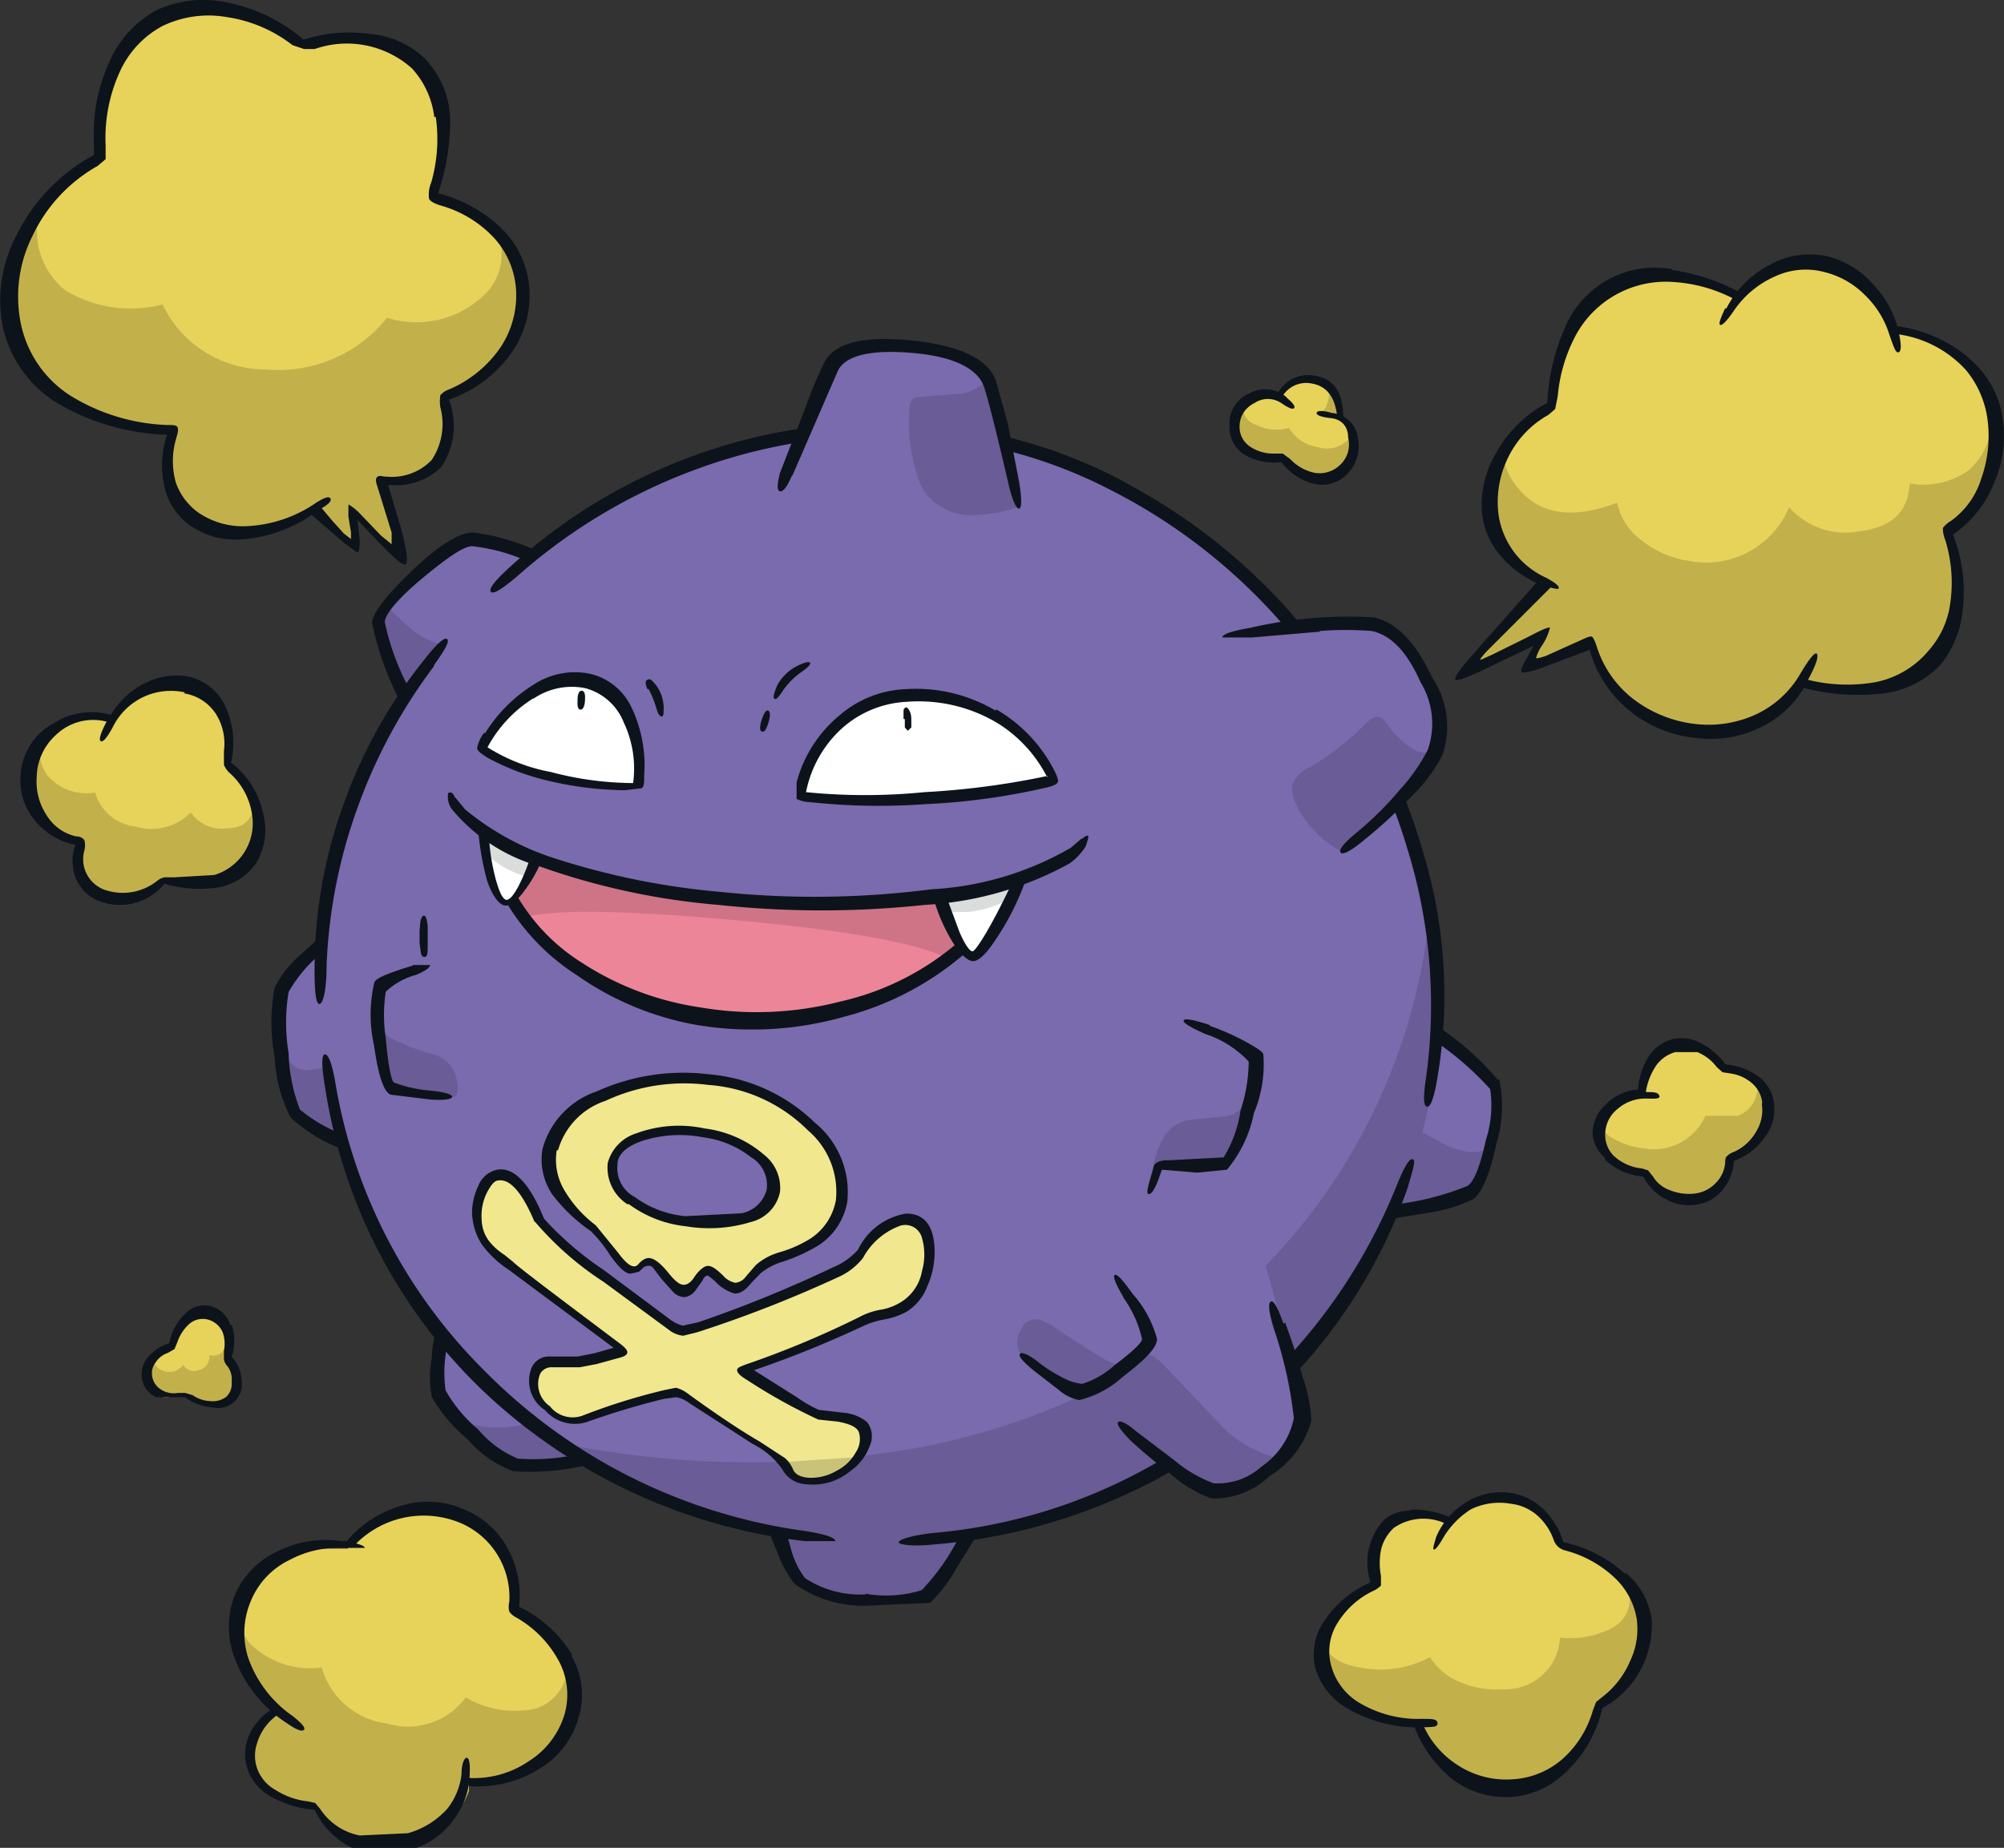 <svg xmlns="http://www.w3.org/2000/svg" viewBox="0 0 61.66 56.87"><rect x="0" y="0" width="61.66" height="56.87" fill="#333333" stroke="none"/><defs><style>.cls-1{fill:#e7d35a;}.cls-1,.cls-10,.cls-11,.cls-2,.cls-3,.cls-4,.cls-5,.cls-6,.cls-7,.cls-8,.cls-9{fill-rule:evenodd;}.cls-2{fill:#c2b14b;}.cls-3{fill:#0d131a;}.cls-4{fill:#796bae;}.cls-5{fill:#695c97;}.cls-6{fill:#f0e78e;}.cls-7{fill:#fff;}.cls-8{fill:#ed8599;}.cls-9{fill:#ce7486;}.cls-10{fill:#dbdcdc;}.cls-11{fill:#c9c279;}</style></defs><title>Asset 38@</title><g id="Layer_2" data-name="Layer 2"><g id="Layer_1-2" data-name="Layer 1"><path class="cls-1" d="M49.6,8.92a3.79,3.79,0,0,1,2.69-.25,4.58,4.58,0,0,1,1.24.48l.63-.52a3.13,3.13,0,0,1,1.76-.51,2.37,2.37,0,0,1,1.77,1,4.9,4.9,0,0,1,.63,1l.41.06a3.82,3.82,0,0,1,1,.33,2.88,2.88,0,0,1,1.67,2.23,3.53,3.53,0,0,1-.56,2.71l-.59.64-.28.21a3.52,3.52,0,0,1,.36,1.92,2.81,2.81,0,0,1-.71,1.94,3.52,3.52,0,0,1-2.65,1l-1-.13-.42-.11a2.24,2.24,0,0,1-.62.78,3.37,3.37,0,0,1-2.25.79,3.58,3.58,0,0,1-2.47-.86A3.42,3.42,0,0,1,49,19.78c-1.2.54-1.84.78-1.91.7s0-.22.15-.53l.23-.45-1.14.63c-.77.4-1.16.57-1.19.52a6.53,6.53,0,0,1,1.14-1.42l1.19-1.31a4.13,4.13,0,0,1-1.06-.82,2.66,2.66,0,0,1-.5-1.93,3.24,3.24,0,0,1,1-2,4.68,4.68,0,0,1,.87-.7A4.71,4.71,0,0,1,48,11.07,3.18,3.18,0,0,1,49.6,8.92Z"/><path class="cls-2" d="M57.22,16.35c1-.12,1.49-.61,1.54-1.47a2.4,2.4,0,0,0,1.83-.42A2.14,2.14,0,0,0,61.28,13l0,1.26a3,3,0,0,1-1.33,2.08l.34,1.27A2.88,2.88,0,0,1,59.67,20a3.43,3.43,0,0,1-2.22,1.18,4,4,0,0,1-2-.22,2.93,2.93,0,0,1-.83.92,3.41,3.41,0,0,1-2.68.61A3.45,3.45,0,0,1,49.55,21a4.27,4.27,0,0,1-.43-.82L49,19.78l-1.91.7.38-1L45,20.72,47.56,18a2.44,2.44,0,0,1-1.09-.81A3.17,3.17,0,0,1,46.22,14l.12.4a2.28,2.28,0,0,0,.5.77c.67.69,1.64.79,2.92.3a1.87,1.87,0,0,0,.74,1.15,3,3,0,0,0,1.45.64,2.77,2.77,0,0,0,3.1-1.65,2.3,2.3,0,0,0,2.17.74Z"/><path class="cls-3" d="M45.44,20l1.94-2.19.37.23-2,2c-.16.17-.22.26-.2.27l.36-.16,1.13-.56c.4-.21.61-.3.65-.27a1.8,1.8,0,0,1-.26.57,1.22,1.22,0,0,0-.17.37s.16,0,.43-.13l1-.45c.17-.08.27-.11.3-.08s.08.11.14.3a3.29,3.29,0,0,0,1.33,1.76,3.85,3.85,0,0,0,1.92.64A3.5,3.5,0,0,0,54,22a3.08,3.08,0,0,0,1.39-1.26c.28-.47.45-.68.51-.62s0,.31-.27.8a3,3,0,0,1-1.26,1.36,3.47,3.47,0,0,1-2,.45A3.92,3.92,0,0,1,50.3,22,3.71,3.71,0,0,1,48.91,20l-1.57.59c-.31.1-.49.13-.52.09s0-.16.13-.37l.23-.43-1.28.61c-.68.34-1.06.48-1.12.43s.16-.36.66-.91Z"/><path class="cls-3" d="M60.55,11a2.94,2.94,0,0,1,1.07,1.9,3.62,3.62,0,0,1-.28,2,3.42,3.42,0,0,1-1.25,1.55,4.78,4.78,0,0,1,.3,2.31,3.15,3.15,0,0,1-.7,1.72,2.93,2.93,0,0,1-1.83.87,6.65,6.65,0,0,1-2.48-.21l.09-.26a5,5,0,0,0,2.26.11A2.86,2.86,0,0,0,59.36,20,2.71,2.71,0,0,0,60,18.61a4.46,4.46,0,0,0-.15-2,.92.92,0,0,1-.07-.36.82.82,0,0,1,.25-.22,2.5,2.5,0,0,0,.93-1.3,3.89,3.89,0,0,0,.19-1.84,3,3,0,0,0-.66-1.5,3.47,3.47,0,0,0-2.25-1.12l0-.25a4.41,4.41,0,0,1,2.25.92Z"/><path class="cls-3" d="M53.12,9.49a3.09,3.09,0,0,1,1.35-1.35,2.51,2.51,0,0,1,1.8-.24,2.77,2.77,0,0,1,1.39.88,3.06,3.06,0,0,1,.76,1.44c.08.37.09.58,0,.62s-.15-.15-.29-.55a2.86,2.86,0,0,0-.74-1.2,2.64,2.64,0,0,0-1.23-.71,2.24,2.24,0,0,0-1.53.12,3,3,0,0,0-1.3,1.09c-.2.29-.34.43-.4.41s0-.19.15-.51Z"/><path class="cls-3" d="M51.45,8.31a6.15,6.15,0,0,1,2.17.74l-.12.23a4.65,4.65,0,0,0-2-.6,3.15,3.15,0,0,0-3,1.61,4.88,4.88,0,0,0-.57,1.9l-.08.4-.21.18a3,3,0,0,0-1.27,1.38,3.1,3.1,0,0,0-.27,1.63,2.53,2.53,0,0,0,1.47,2c.28.15.41.26.39.32s-.18,0-.48-.08a3.06,3.06,0,0,1-1.25-.85,2.37,2.37,0,0,1-.63-1.37A3.08,3.08,0,0,1,46,14a3.82,3.82,0,0,1,1.61-1.6,6.38,6.38,0,0,1,.53-2.29,3,3,0,0,1,3.29-1.83Z"/><path class="cls-1" d="M41.05,12.22a1.1,1.1,0,0,1,.12.63l.35.34a1,1,0,0,1-.07,1,.93.93,0,0,1-1,.54,2.06,2.06,0,0,1-1.05-.66,1.69,1.69,0,0,1-.55,0,.92.92,0,0,1-.79-.49,1,1,0,0,1,.13-1.1.82.82,0,0,1,1.12-.26l.35-.33a1.07,1.07,0,0,1,.9-.19.75.75,0,0,1,.49.48Z"/><path class="cls-2" d="M38.24,12.42a.59.59,0,0,0,.42.66,1.39,1.39,0,0,0,1,.09,1.25,1.25,0,0,0,.88.59.93.93,0,0,0,1.06-.37l0,.65a.74.74,0,0,1-.83.65,1.56,1.56,0,0,1-1.1-.31L39.42,14a2.27,2.27,0,0,1-1-.15q-.87-.37-.18-1.47Z"/><path class="cls-2" d="M40.87,11.92a.69.69,0,0,1,.31.52l.07.42-.67-.16q.18,0,.27-.33a.64.64,0,0,0,0-.45Z"/><path class="cls-3" d="M39.27,12.2a1.06,1.06,0,0,1,1.22-.63c.57.1.84.53.84,1.3l-.19-.07c-.07-.61-.34-.93-.8-1a.85.85,0,0,0-.91.45l-.16-.07Z"/><path class="cls-3" d="M39.59,12.24c.19.16.27.27.23.32s-.17,0-.39-.15a.74.74,0,0,0-.84,0,.79.79,0,0,0-.45.73.72.72,0,0,0,.33.61,1.3,1.3,0,0,0,.75.21l.25,0,.23.17a1.44,1.44,0,0,0,.74.42.91.91,0,0,0,.78-.23.86.86,0,0,0,.26-.85c0-.37-.23-.57-.52-.6s-.46-.09-.45-.16.16-.09.47,0a.88.88,0,0,1,.81.84,1.21,1.21,0,0,1-.37,1.07,1.08,1.08,0,0,1-1,.27,1.85,1.85,0,0,1-1-.67A1.77,1.77,0,0,1,38.3,14a1,1,0,0,1-.47-.89,1,1,0,0,1,.61-1,1,1,0,0,1,1.15.12Z"/><path class="cls-1" d="M16.05,9.16a3.19,3.19,0,0,1-1.25,2.41,3.66,3.66,0,0,1-1.17.66l.15.77a1.61,1.61,0,0,1-.3,1.27,1.83,1.83,0,0,1-1.08.51l-.64,0a8.2,8.2,0,0,1,.58,2.25,7.07,7.07,0,0,1-1.43-1.3c.09.62.09.94,0,1s-.46-.33-1.14-1.09a3.86,3.86,0,0,1-1.25.52,3,3,0,0,1-2.5-.3,1.92,1.92,0,0,1-.81-1.55,1.88,1.88,0,0,1,.15-1.12,5.3,5.3,0,0,1-2.15-.28,4,4,0,0,1-2-6.38A4.56,4.56,0,0,1,3.11,4.82a4.91,4.91,0,0,1,.08-1.55A3.66,3.66,0,0,1,4.78.74a3.28,3.28,0,0,1,3-.16,5.82,5.82,0,0,1,1.51.8l1.41-.16a2.65,2.65,0,0,1,2.22.9,3.51,3.51,0,0,1,.56,2.45A5.5,5.5,0,0,1,13.27,6l.45.17a5.78,5.78,0,0,1,1,.55,2.84,2.84,0,0,1,1.35,2.48Z"/><path class="cls-2" d="M16,9.83a3.93,3.93,0,0,1-1.44,1.85,3.7,3.7,0,0,1-1,.55l.09.9c0,.64-.1,1-.32,1.23a2.46,2.46,0,0,1-1,.39l-.62.07c.5,1.44.69,2.19.58,2.25s-.58-.37-1.43-1.3c.09.62.09.95,0,1s-.46-.33-1.14-1.09a4.19,4.19,0,0,1-1.18.58,2.55,2.55,0,0,1-2.3-.17,2.29,2.29,0,0,1-1-1.81l.09-1a7.76,7.76,0,0,1-2.11-.35A3.51,3.51,0,0,1,.6,10.59a4.78,4.78,0,0,1,0-2.95A3.23,3.23,0,0,1,1,6.87l.19-.27A2.35,2.35,0,0,0,2,8.93a3.89,3.89,0,0,0,3,.44,3.52,3.52,0,0,0,3.16,2,4.29,4.29,0,0,0,3.75-1.59,3,3,0,0,0,2.85-.58,1.75,1.75,0,0,0,.59-1.92l.59.66A2.16,2.16,0,0,1,16,9.83Z"/><path class="cls-3" d="M13.36,3.59a2.68,2.68,0,0,0-.68-1.48,3,3,0,0,0-3-.6l-.32,0L9,1.39A4.3,4.3,0,0,0,7,.53a3.26,3.26,0,0,0-2,.27A3,3,0,0,0,3.69,2.2a4.92,4.92,0,0,0-.44,2.27l0,.43L3,5.11A4.82,4.82,0,0,0,1,7.26,4.16,4.16,0,0,0,.65,10a3.46,3.46,0,0,0,1.49,2.16,6.07,6.07,0,0,0,3,.92c.2,0,.31,0,.33.09s0,.15-.06.36a2.45,2.45,0,0,0,0,1.32,1.91,1.91,0,0,0,.7.93,2.42,2.42,0,0,0,1.54.41,4.07,4.07,0,0,0,2.08-.72c.24-.15.38-.2.43-.14s0,.16-.26.31l.31.37.37.41.22.17v-.2l-.08-.49c0-.23,0-.36,0-.37s.13.06.31.23l.69.72.33.27s0-.13,0-.36L11.62,15c-.06-.18-.08-.28,0-.33s.12,0,.29,0a1.7,1.7,0,0,0,1.37-.51,2,2,0,0,0,.27-1.62,1.13,1.13,0,0,1,0-.38.65.65,0,0,1,.28-.18,3.67,3.67,0,0,0,1.55-1.26,2.9,2.9,0,0,0,.5-1.77,2.62,2.62,0,0,0-.68-1.63,3.56,3.56,0,0,0-1.66-1c-.21-.07-.32-.14-.34-.21a1,1,0,0,1,.07-.5,4.84,4.84,0,0,0,.14-2Zm-.28-1.78a2.8,2.8,0,0,1,.77,2,6.91,6.91,0,0,1-.37,2.14,4.25,4.25,0,0,1,2,1.13,2.84,2.84,0,0,1,.81,1.84,3.06,3.06,0,0,1-.48,1.83,3.9,3.9,0,0,1-2,1.55,2.24,2.24,0,0,1-.24,2.08,2,2,0,0,1-1.63.54l.39,1.31c.2.74.24,1.12.13,1.14s-.39-.25-.91-.79L11,16l.07.64q0,.38-.09.36l-.39-.29-1-.86a4.39,4.39,0,0,1-2.14.75,2.44,2.44,0,0,1-1.67-.48,2,2,0,0,1-.75-1.3,2.94,2.94,0,0,1,.11-1.44,7.08,7.08,0,0,1-3.42-1A3.67,3.67,0,0,1,.09,10.07,4.23,4.23,0,0,1,.52,7.22,5.6,5.6,0,0,1,2.89,4.77V4.38a5.26,5.26,0,0,1,.47-2.46A3.28,3.28,0,0,1,4.82.31,3.45,3.45,0,0,1,7.09.1,5.09,5.09,0,0,1,9.34,1.22a4.65,4.65,0,0,1,2.09-.17,2.77,2.77,0,0,1,1.65.76Z"/><path class="cls-1" d="M5.86,21.12a1.76,1.76,0,0,1,1.09,1A3.06,3.06,0,0,1,7,23.4l.68,1a1.93,1.93,0,0,1,0,2,1.79,1.79,0,0,1-1.14.76,2.12,2.12,0,0,1-1.48-.07,2,2,0,0,1-.63.48,1.41,1.41,0,0,1-2.06-.85,1.71,1.71,0,0,1,0-.78,2.24,2.24,0,0,1-.87-.44A1.74,1.74,0,0,1,1,23.62a1.81,1.81,0,0,1,1.37-1.47l1.07-.07a3.63,3.63,0,0,1,.76-.68,1.75,1.75,0,0,1,1.71-.28Z"/><path class="cls-2" d="M1.23,22.85a1.35,1.35,0,0,0,.22,1,1.57,1.57,0,0,0,1.48.54,1.45,1.45,0,0,0,1.25,1.05A1.68,1.68,0,0,0,5.87,25,1.15,1.15,0,0,0,7,25.49c.54,0,.83-.32.86-.94l.12.75a1.82,1.82,0,0,1-.49,1.35,2,2,0,0,1-1.48.5l-.87-.09a2.23,2.23,0,0,1-.67.44,1.71,1.71,0,0,1-1.56,0,1,1,0,0,1-.52-.93l.06-.63a1.7,1.7,0,0,1-.67-.22,1.53,1.53,0,0,1-.8-1.27A2.69,2.69,0,0,1,1,23.17l.2-.32Z"/><path class="cls-3" d="M5.69,21.31a2,2,0,0,0-1.21.11,2,2,0,0,0-1,.94c-.18.34-.31.49-.38.45s0-.26.18-.6a1.65,1.65,0,0,0-1.57.42,1.78,1.78,0,0,0-.58,1.28,1.89,1.89,0,0,0,.33,1.22,1.42,1.42,0,0,0,.88.61c.15,0,.24.08.26.13a.62.62,0,0,1,0,.29,1,1,0,0,0,.58,1.21,1.7,1.7,0,0,0,1.68-.28A.48.48,0,0,1,5.07,27l.3,0,1.22-.07a1.66,1.66,0,0,0,1.17-1.83,2.13,2.13,0,0,0-.66-1.28.71.71,0,0,1-.21-.28v-.43A1.72,1.72,0,0,0,6.66,22a1.42,1.42,0,0,0-1-.66ZM4.51,21a2.12,2.12,0,0,1,1.28-.18A1.66,1.66,0,0,1,7,21.9a2.65,2.65,0,0,1,.11,1.57,2.67,2.67,0,0,1,1,1.63,1.93,1.93,0,0,1-.24,1.48,1.81,1.81,0,0,1-1.29.75,3.88,3.88,0,0,1-1.52-.13,1.77,1.77,0,0,1-2.15.47A1.32,1.32,0,0,1,2.32,27a1.46,1.46,0,0,1,0-1,2.14,2.14,0,0,1-1.25-.75A1.9,1.9,0,0,1,.63,24a1.94,1.94,0,0,1,1-1.73A2.18,2.18,0,0,1,3.41,22,2.56,2.56,0,0,1,4.51,21Z"/><path class="cls-1" d="M54.41,34a1.29,1.29,0,0,1-.5,1.21l-.63.38a2.08,2.08,0,0,1-.24.62,1.15,1.15,0,0,1-1,.65A1.45,1.45,0,0,1,51,36.47L50.61,36a2.78,2.78,0,0,1-.78-.27c-.52-.26-.74-.6-.68-1a1.26,1.26,0,0,1,.75-.93,2.18,2.18,0,0,1,.61-.2,5,5,0,0,1,.21-.66,1.29,1.29,0,0,1,.74-.79l.78,0a2,2,0,0,1,.84.67l.61.16a1.24,1.24,0,0,1,.72,1Z"/><path class="cls-2" d="M54.26,33.52a1.28,1.28,0,0,1,.16.56c0,.6-.34,1.12-1.14,1.54a1.43,1.43,0,0,1-.15.58,1.13,1.13,0,0,1-.94.67A1.42,1.42,0,0,1,51,36.5l-.4-.47a1.34,1.34,0,0,1-1-.43,1.12,1.12,0,0,1-.38-1.07.79.79,0,0,0,.42.51,2.27,2.27,0,0,0,.92.3,1.73,1.73,0,0,0,1.91-1l1,0a.94.94,0,0,0,.6-1l.13.22Z"/><path class="cls-3" d="M54.22,33.93a.91.91,0,0,0-.3-.58,1.27,1.27,0,0,0-.66-.31L53,33l-.18-.16a1.39,1.39,0,0,0-.6-.46l-.67,0a1.08,1.08,0,0,0-.59.41,2,2,0,0,0-.32.82c.23,0,.36,0,.41.1s-.07.11-.37.1a1.3,1.3,0,0,0-.91.32,1,1,0,0,0-.38.76.91.91,0,0,0,.25.67,1.48,1.48,0,0,0,.88.4l.19.06.15.19a1,1,0,0,0,.52.42,1.56,1.56,0,0,0,.79.1,1.06,1.06,0,0,0,.62-.32,1,1,0,0,0,.29-.62q0-.18.06-.21a.5.5,0,0,1,.19-.12,1.49,1.49,0,0,0,.72-.66,1.25,1.25,0,0,0,.16-.81Zm-4.83,1.71A1.07,1.07,0,0,1,49,34.9,1.2,1.2,0,0,1,49.4,34a1.53,1.53,0,0,1,1-.47,2.16,2.16,0,0,1,.32-1,1.24,1.24,0,0,1,.75-.55,1.22,1.22,0,0,1,.79.09,2.12,2.12,0,0,1,.83.69,2,2,0,0,1,1,.36,1.2,1.2,0,0,1,.49.81,1.41,1.41,0,0,1-.23,1,2,2,0,0,1-1,.8,1.54,1.54,0,0,1-.39.94,1.24,1.24,0,0,1-.74.4,1.44,1.44,0,0,1-.94-.15,1.6,1.6,0,0,1-.72-.71,1.93,1.93,0,0,1-1.18-.52Z"/><path class="cls-1" d="M17.69,52.53a2.45,2.45,0,0,1-1.26,1.82,3.84,3.84,0,0,1-2,.5l-.41.8a2.33,2.33,0,0,1-1.68,1,2.86,2.86,0,0,1-1.8-.25,2.71,2.71,0,0,1-.8-.79,4.25,4.25,0,0,1-.93-.24c-.63-.23-1-.54-1.06-.92a1.87,1.87,0,0,1,.8-1.8,3.72,3.72,0,0,1-.87-1.06,2.58,2.58,0,0,1-.06-2.6,2.66,2.66,0,0,1,1.62-1.33l1.46,0a3.23,3.23,0,0,1,.93-.74A2.58,2.58,0,0,1,14,46.64a2.64,2.64,0,0,1,1.61,1.71,3.08,3.08,0,0,1,.19,1.15l1.06.87a2.59,2.59,0,0,1,.85,2.16Z"/><path class="cls-2" d="M17.51,52.86c-.33,1.17-1.36,1.83-3.08,2l0,.26a2,2,0,0,1-.31.57,3,3,0,0,1-2.16,1,2.23,2.23,0,0,1-1.6-.45c-.4-.3-.59-.53-.57-.68a2.16,2.16,0,0,1-.86-.12,1.52,1.52,0,0,1-1.1-1.18A1.6,1.6,0,0,1,8,53.16c.19-.33.37-.52.54-.56a3.06,3.06,0,0,1-.77-.79,2.21,2.21,0,0,1-.33-2.08V50a1.27,1.27,0,0,0,.21.54,2.65,2.65,0,0,0,2.25.78,2.38,2.38,0,0,0,2,1.72,2.21,2.21,0,0,0,2.43-.8,3,3,0,0,0,2.13.35,1.4,1.4,0,0,0,1-1.39l.1.52a3,3,0,0,1-.08,1.16Z"/><path class="cls-3" d="M17.57,50.94a2.38,2.38,0,0,1,.23,1.93,2.66,2.66,0,0,1-1.21,1.57,3.59,3.59,0,0,1-2.17.53v-.25a3,3,0,0,0,1.84-.51,2.58,2.58,0,0,0,1.11-1.45,2.2,2.2,0,0,0-.16-1.61,3.39,3.39,0,0,0-1.31-1.36.59.59,0,0,1-.23-.19.62.62,0,0,1,0-.3,2.48,2.48,0,0,0-1.46-2.41,2.94,2.94,0,0,0-3.36.73l-.23-.13a3.48,3.48,0,0,1,1.83-1.18,2.8,2.8,0,0,1,1.89.17,2.67,2.67,0,0,1,1.36,1.33,3,3,0,0,1,.27,1.64,3.87,3.87,0,0,1,1.64,1.49Z"/><path class="cls-3" d="M7.63,54.49a1.48,1.48,0,0,1,0-1,1.8,1.8,0,0,1,.76-.9l.16.18a1.64,1.64,0,0,0-.64.88,1.19,1.19,0,0,0,0,.77,1.23,1.23,0,0,0,.57.67,2.29,2.29,0,0,0,1,.35l.22.05.15.18a1.88,1.88,0,0,0,1.22.82l1.48-.07a2.56,2.56,0,0,0,1.21-.75,2.09,2.09,0,0,0,.44-1.06c0-.36.1-.53.17-.51s.1.19.08.53a2.36,2.36,0,0,1-.44,1.3,2.46,2.46,0,0,1-1.37,1l-1.68,0A2.48,2.48,0,0,1,9.68,55.7a3.31,3.31,0,0,1-1.3-.38,1.57,1.57,0,0,1-.75-.83Z"/><path class="cls-3" d="M10.56,47.42c.45.08.67.15.66.22l-.7,0A3.13,3.13,0,0,0,8.93,48a2.42,2.42,0,0,0-1.21,1.27A2.51,2.51,0,0,0,7.63,51,3.64,3.64,0,0,0,9,52.81c.29.23.41.37.35.43s-.23,0-.53-.21a4.09,4.09,0,0,1-1.6-2,2.72,2.72,0,0,1,0-1.93,2.65,2.65,0,0,1,1.35-1.37,3.32,3.32,0,0,1,2-.29Z"/><path class="cls-1" d="M7.22,42.26c.13.34.11.59,0,.74a.82.82,0,0,1-.63.23,1.81,1.81,0,0,1-.82-.36L5.17,43a.62.62,0,0,1-.66-.52.87.87,0,0,1,.34-.83l.43-.23a2,2,0,0,1,.31-.57c.28-.37.58-.5.9-.4a.81.81,0,0,1,.54.79,1.75,1.75,0,0,1,0,.61l.23.46Z"/><path class="cls-2" d="M7.28,42.35a.87.87,0,0,1-.16.56.64.64,0,0,1-.45.3l-.58-.07c-.21-.07-.35-.14-.39-.22H5.19c-.36,0-.56-.14-.63-.31a1,1,0,0,1,0-.6l.15-.3a.44.44,0,0,0,.32.48A.52.52,0,0,0,5.64,42a.37.37,0,0,0,.49.16.42.42,0,0,0,.31-.46.38.38,0,0,0,.4-.09A.52.52,0,0,0,7,41.33a1.68,1.68,0,0,0,0,.51l.14.27.11.24Z"/><path class="cls-3" d="M7.13,42.49A.66.66,0,0,0,7,42.05a.42.42,0,0,1-.11-.21l0-.27A1.06,1.06,0,0,0,6.85,41a.69.69,0,0,0-.46-.39.63.63,0,0,0-.57.14,1.32,1.32,0,0,0-.36.55l-.09.22-.21.12a.71.71,0,0,0-.37.29.53.53,0,0,0-.11.41.58.58,0,0,0,.25.41.74.74,0,0,0,.55.12l.22,0,.23.07a1,1,0,0,0,.53.18.69.69,0,0,0,.5-.13.55.55,0,0,0,.17-.43Zm0-1.73a1.65,1.65,0,0,1,0,1,1.09,1.09,0,0,1,.3.7.73.73,0,0,1-.86.86A1.68,1.68,0,0,1,5.69,43l-.88,0a.74.74,0,0,1-.45-.73.79.79,0,0,1,.26-.57,1.29,1.29,0,0,1,.59-.36,1.67,1.67,0,0,1,.5-.92.8.8,0,0,1,.78-.22.86.86,0,0,1,.6.6Z"/><path class="cls-1" d="M49.94,51.91a2.37,2.37,0,0,1-.69.58l-.64,1.21A2.49,2.49,0,0,1,46.76,55a3,3,0,0,1-2.1-.62,2.5,2.5,0,0,1-1-1.36,4.49,4.49,0,0,1-1.32-.24,2,2,0,0,1-1.53-1.52,2,2,0,0,1,.7-1.89l.91-.61a2.32,2.32,0,0,1-.08-.67,1.43,1.43,0,0,1,.4-1.13,1.47,1.47,0,0,1,1.23-.29,3.13,3.13,0,0,1,.73.17,1.71,1.71,0,0,1,1.9-.72A1.69,1.69,0,0,1,48,47.45l1.28.56a2.35,2.35,0,0,1,1.31,1.93,2.88,2.88,0,0,1-.65,2Z"/><path class="cls-2" d="M50.52,49.81a2.73,2.73,0,0,1-1.27,2.68l-.12.37a3.28,3.28,0,0,1-.41.84,2.64,2.64,0,0,1-2.27,1.23,2.77,2.77,0,0,1-2.27-1,2.48,2.48,0,0,1-.43-.67l-.12-.3A4.22,4.22,0,0,1,42,52.69a1.85,1.85,0,0,1-1.31-2.16c.14.43.54.7,1.21.8A3.21,3.21,0,0,0,44,51a1.9,1.9,0,0,0,.93.77,2.77,2.77,0,0,0,1.3.22A1.68,1.68,0,0,0,48,50.4a2.78,2.78,0,0,0,1.68-.34c.48-.33.59-.85.33-1.58l.22.38a3.14,3.14,0,0,1,.32,1Z"/><path class="cls-3" d="M50,48.39a2.26,2.26,0,0,1,.82,1.45,2.9,2.9,0,0,1-1.52,2.73,3.86,3.86,0,0,1-1.15,2,2.66,2.66,0,0,1-1.61.73,2.71,2.71,0,0,1-1.85-.54A3.8,3.8,0,0,1,43.47,53l.28,0a2.83,2.83,0,0,0,1.11,1.33,2.73,2.73,0,0,0,1.69.43,2.55,2.55,0,0,0,1.52-.62,3.14,3.14,0,0,0,.94-1.5l.1-.26.2-.16a2.76,2.76,0,0,0,.86-1.13,2.28,2.28,0,0,0,.19-1.26,2.25,2.25,0,0,0-.71-1.3,3.52,3.52,0,0,0-1.52-.82.5.5,0,0,1-.32-.3,1.8,1.8,0,0,0-.51-.77,1.5,1.5,0,0,0-.82-.36,2,2,0,0,0-1.22.17,2.62,2.62,0,0,0-.89.94c-.12.2-.2.3-.25.3s0-.15.07-.39a2.29,2.29,0,0,1,.82-1,2.05,2.05,0,0,1,1.49-.35,1.82,1.82,0,0,1,1,.51,2.29,2.29,0,0,1,.6,1,4.13,4.13,0,0,1,1.93,1Z"/><path class="cls-3" d="M43.42,46.46a2.83,2.83,0,0,1,1.27.27l-.08.23a1.61,1.61,0,0,0-1.72.06,1.32,1.32,0,0,0-.4.69,2.08,2.08,0,0,0,0,.79v.3s-.08.08-.19.14a2.61,2.61,0,0,0-1.14,1,1.64,1.64,0,0,0-.21,1.29,1.91,1.91,0,0,0,.8,1.13,3.52,3.52,0,0,0,2,.54c.31,0,.47,0,.48.13s-.14.12-.45.13a4.27,4.27,0,0,1-2.32-.58,2.12,2.12,0,0,1-1-1.28,1.81,1.81,0,0,1,.3-1.43,3.18,3.18,0,0,1,1.41-1.17,1.94,1.94,0,0,1,.42-1.93,1.24,1.24,0,0,1,.8-.28Z"/><path class="cls-4" d="M34.29,14.91a17.59,17.59,0,0,1,5.43,4.28,19.38,19.38,0,0,1,3.4,5.55,14.94,14.94,0,0,1,1.18,5.59l-.06,1.53c1.1.74,1.69,1.25,1.75,1.53a5,5,0,0,1-.17,1.73,3.82,3.82,0,0,1-.45,1.48,12.31,12.31,0,0,1-2.5.59,17.3,17.3,0,0,1-13,10.05c-.73,1-1.17,1.63-1.3,1.77s-.83.26-1.87.17a3.76,3.76,0,0,1-2.09-.57A5.18,5.18,0,0,1,24,47.19a16.69,16.69,0,0,1-6-2.33L15.81,45A3.76,3.76,0,0,1,14.5,44a8,8,0,0,1-1-1.21A5.46,5.46,0,0,1,13.55,41a16.73,16.73,0,0,1-3.09-6,5,5,0,0,1-1.17-.63c-.23-.18-.4-.84-.53-2a9.17,9.17,0,0,1-.07-1.92,4.7,4.7,0,0,1,1.15-1.21,16.9,16.9,0,0,1,2.56-8,7.41,7.41,0,0,1-.76-2.22A6.15,6.15,0,0,1,13,17.64c.84-.79,1.37-1.18,1.58-1.18A6.57,6.57,0,0,1,16.2,17a17.32,17.32,0,0,1,10.86-3.81,15.82,15.82,0,0,1,7.23,1.7Z"/><path class="cls-5" d="M44.33,30.61a16.68,16.68,0,0,1-.51,4,15.62,15.62,0,0,1-5.26,8.61,17.47,17.47,0,0,1-12.68,4.16,18.52,18.52,0,0,1-5.16-1.12,13.17,13.17,0,0,1-3.46-1.84,29.5,29.5,0,0,0,10.9.15,20.69,20.69,0,0,0,8.18-3.39A18.21,18.21,0,0,0,44,28a6.71,6.71,0,0,1,.38,2.57Z"/><path class="cls-5" d="M29.62,47.31l-.28.68a2.45,2.45,0,0,1-.82,1,3.35,3.35,0,0,1-2,.21,3.49,3.49,0,0,1-1.85-.52c-.17-.07-.35-.35-.52-.82l-.2-.69,5.63.12Z"/><path class="cls-5" d="M16,45.09a2.51,2.51,0,0,1-1.09-.69l-.7-.66a3.23,3.23,0,0,0,1.59.16,1.14,1.14,0,0,0,.5-.18l1.62,1.15a5.39,5.39,0,0,1-1.92.22Z"/><path class="cls-5" d="M43.53,34.73l1,.53c.7.29,1.15.26,1.35-.07-.18.9-.38,1.4-.59,1.5l-1.36.39-1.13.27.74-2.62Z"/><path class="cls-5" d="M10.12,32.85l.31,2.2a7.4,7.4,0,0,1-1.22-.81,2,2,0,0,1-.34-1.08l-.08-.83a.64.64,0,0,0,.71.6l.62-.08Z"/><path class="cls-5" d="M11.93,18.7l.57.53a2.78,2.78,0,0,0,1.16.64l-1.19,1.6-.42-1.11a5.22,5.22,0,0,1-.4-1.28.62.62,0,0,1,.16-.28l.12-.1Z"/><path class="cls-5" d="M35.47,36a2.66,2.66,0,0,1,.39-1.08,1.11,1.11,0,0,1,.82-.46l1.09-.11a.9.9,0,0,0,.67-.66c-.28,1.37-.52,2.11-.7,2.19L35.47,36Z"/><path class="cls-5" d="M13.81,33.78a4.83,4.83,0,0,1-1.69-.31c-.13-.08-.25-.45-.35-1.1l-.09-.9a.72.72,0,0,0,.41.51,6.29,6.29,0,0,0,1.21.46,1,1,0,0,1,.75.79c.1.4,0,.58-.24.55Z"/><path class="cls-6" d="M18.9,35.85A1.18,1.18,0,0,0,19.49,37a3.86,3.86,0,0,0,1.5.57l1.75-.06c.62-.17,1-.45,1-.82s-.16-.87-.72-1.24a3.76,3.76,0,0,0-1.63-.63,3.38,3.38,0,0,0-1.46.11c-.65.18-1,.49-1.07.92Zm1.57,3.46c-.24-.31-.4-.46-.46-.46s-.17,0-.31.14-.25.16-.34.14-.28-.21-.57-.6l-.52-.69a3.52,3.52,0,0,1-.8-.76A2,2,0,0,1,17,35.54a2.5,2.5,0,0,1,1.78-1.9,6.38,6.38,0,0,1,3-.39,5.25,5.25,0,0,1,3.08,1.31,2.69,2.69,0,0,1,1,2.38,1.79,1.79,0,0,1-.72,1.2,7.07,7.07,0,0,1-1.54.75,1.62,1.62,0,0,0-.54.45l-.38.33c-.09,0-.25-.09-.48-.29l-.41-.31-.34.36c-.19.22-.34.34-.45.34s-.26-.16-.52-.46Z"/><path class="cls-6" d="M16,36.58a3.42,3.42,0,0,1,.61,1.15A27.83,27.83,0,0,0,21,41a10.09,10.09,0,0,0,2.81-1,13.17,13.17,0,0,0,2.53-1.22q1.18-1.57,1.83-1.17a1,1,0,0,1,.45.93,1.79,1.79,0,0,1-.2.94,2,2,0,0,1-.54.69,1.35,1.35,0,0,1-.6.24c-.13,0-.84.31-2.15.88l-2.15.88a21.79,21.79,0,0,0,2.22,1.36l.72.09c.4.07.63.18.68.33a1.06,1.06,0,0,1-.3,1.13,1.55,1.55,0,0,1-1.1.5c-.56,0-.89-.16-1-.54l-3.36-2.18-2.58.7a2,2,0,0,1-.6.19,2,2,0,0,1-.61-.28,1.09,1.09,0,0,1-.58-.75,1,1,0,0,1,.06-.61.41.41,0,0,1,.36-.15L18,41.91a5.64,5.64,0,0,0,1.06-.35l-3.44-2.71a2.54,2.54,0,0,1-.49-.34,1.47,1.47,0,0,1-.49-.94,1.65,1.65,0,0,1,.25-1c.17-.28.34-.42.51-.41s.35.17.59.47Z"/><path class="cls-7" d="M15.7,21.87A2.54,2.54,0,0,1,17.94,21c1.27.23,1.85,1.32,1.73,3.26L17.81,24a6.74,6.74,0,0,1-3-1,5.47,5.47,0,0,1,.88-1.16Z"/><path class="cls-7" d="M30.43,24.43a25.25,25.25,0,0,1-5.79.06A4.34,4.34,0,0,1,25.2,23a3.08,3.08,0,0,1,2.53-1.6,4.92,4.92,0,0,1,3.19.83A3.76,3.76,0,0,1,32.46,24a11.5,11.5,0,0,1-2,.42Z"/><path class="cls-7" d="M16.07,27.36q-.35.5-.54.45c-.23,0-.41-.42-.53-1.12l-.11-1,1.66.79a3.26,3.26,0,0,1-.48.92Z"/><path class="cls-7" d="M28.94,27.66l2.41-.52-.53,1.16c-.39.77-.68,1.15-.87,1.13s-.41-.31-.67-.9l-.34-.87Z"/><path class="cls-8" d="M15.84,27.69a3.13,3.13,0,0,0,.45-.81l.19-.51q1.56.94,5.7,1.3a28.53,28.53,0,0,0,6.75-.09l.64,1.48a7.67,7.67,0,0,1-2.42,1.57,10.43,10.43,0,0,1-5.13.72,8.36,8.36,0,0,1-4.73-2,8.56,8.56,0,0,1-1.1-1.16l-.35-.51Z"/><path class="cls-9" d="M16.12,28.23l-.3-.45.63-1.31a28,28,0,0,0,8.61,1.35L29,27.6l.6,1.55-.42.35c-.93-.47-3.11-.87-6.56-1.18s-5.53-.34-6.47-.09Z"/><path class="cls-10" d="M14.87,26.09l0-.46,1.65.83-.27.53a2.89,2.89,0,0,1-1.11-.55l-.31-.35Z"/><path class="cls-10" d="M29.1,28.11,29,27.53l2.34-.41-.21.51a3.41,3.41,0,0,1-1.36.44l-.71,0Z"/><path class="cls-11" d="M26.47,44.82a1.53,1.53,0,0,1-.56.54,1.67,1.67,0,0,1-.75.23c-.56,0-.89-.16-1-.54L24.09,45l2.38-.16Z"/><path class="cls-3" d="M34.69,14.89a18,18,0,0,1,5.73,4.82,18.82,18.82,0,0,1,3.38,6.56,15.17,15.17,0,0,1,.39,7.11c-.09.46-.18.69-.28.68s-.12-.24-.06-.7a16.28,16.28,0,0,0-.56-7.28,18.3,18.3,0,0,0-3.43-6.4,17.53,17.53,0,0,0-5.59-4.55,15.06,15.06,0,0,0-7-1.73,16.91,16.91,0,0,0-6,1.1A17.21,17.21,0,0,0,16,17.66c-.53.46-.83.65-.9.55s.16-.38.69-.85A17,17,0,0,1,27.28,13a15.57,15.57,0,0,1,7.41,1.88Z"/><path class="cls-3" d="M13.37,20.48A16.53,16.53,0,0,0,11,24.86a16.12,16.12,0,0,0-.95,4.82c0,.8-.11,1.21-.22,1.22s-.16-.39-.15-1.2a14.8,14.8,0,0,1,.91-5,15.29,15.29,0,0,1,2.49-4.43c.37-.47.6-.67.68-.6s-.07.33-.42.82Z"/><path class="cls-3" d="M10,33.45c-.11-.65-.11-1,0-1s.23.31.34,1a16.27,16.27,0,0,0,4.59,8.76,17.08,17.08,0,0,0,9.85,4.91c.61.1.92.2.92.31l-.94,0A17.28,17.28,0,0,1,15.07,43,16.33,16.33,0,0,1,10,33.45Z"/><path class="cls-3" d="M43,36.42c.22-.53.37-.78.47-.74s0,.33-.16.88a16.16,16.16,0,0,1-5.76,7.75,17.56,17.56,0,0,1-8.78,3.22c-.76.08-1.13,0-1.12-.07s.4-.22,1.17-.29a16.57,16.57,0,0,0,8.59-3.38A17.23,17.23,0,0,0,43,36.42Z"/><path class="cls-3" d="M16.58,17s0,.07-.06.18l-.19.14a5.69,5.69,0,0,0-1.8-.51c-.26,0-.77.35-1.55,1s-1.15,1.13-1.14,1.34a7.59,7.59,0,0,0,.85,2.22s0,.1-.14.2-.17.14-.19.1a8.84,8.84,0,0,1-.91-2.5c0-.27.38-.79,1.18-1.56s1.47-1.22,1.92-1.22a6.41,6.41,0,0,1,2,.58Z"/><path class="cls-3" d="M46.13,33.21a4.07,4.07,0,0,1-.09,2c-.22,1-.46,1.54-.74,1.71a4.68,4.68,0,0,1-1.38.41l-1.18.19s0-.06,0-.21.1-.23.15-.24a8.48,8.48,0,0,0,2.26-.57c.2-.12.39-.6.57-1.42a3.44,3.44,0,0,0,.13-1.56A9.32,9.32,0,0,0,44.09,32s0-.11,0-.23.11-.2.14-.18a8.53,8.53,0,0,1,1.86,1.65Z"/><path class="cls-3" d="M37.22,31.57a7.59,7.59,0,0,1,1.07.47c.35.19.55.32.58.4a3.88,3.88,0,0,1-.29,1.82A3.88,3.88,0,0,1,37.75,36l-.92.09L35.75,36l-.11.31c-.11.28-.2.43-.28.44s-.07-.11,0-.36l.15-.53q.11-.16.45-.15l1.69-.09a3.77,3.77,0,0,0,.52-1.45,4.77,4.77,0,0,0,.25-1.5,3.21,3.21,0,0,0-1.34-.85q-.72-.32-.66-.42t.81.15Z"/><path class="cls-3" d="M26.63,49.05a3.7,3.7,0,0,0,1.73-.11,6.84,6.84,0,0,0,1.21-1.76l.27,0c.16,0,.23,0,.21.08l-.62,1a4.69,4.69,0,0,1-.81,1.07l-2,.09a3.67,3.67,0,0,1-2.17-.67,3.47,3.47,0,0,1-.54-1,5,5,0,0,1-.26-.69l.26,0c.18,0,.27,0,.28.08l.16.58a2.55,2.55,0,0,0,.42.85,3.09,3.09,0,0,0,1.87.5Z"/><path class="cls-3" d="M17.85,44.7l.2.17c.09.13.11.2.07.21a7.79,7.79,0,0,1-2.32.2,3.46,3.46,0,0,1-1.43-1A4.69,4.69,0,0,1,13.29,43a3.09,3.09,0,0,1,0-1.23c0-.36.09-.67.14-.93,0,0,.08,0,.21.07l.2.19a4,4,0,0,0-.13,1.69,4.32,4.32,0,0,0,1,1.2,3.21,3.21,0,0,0,1.22.9,6.19,6.19,0,0,0,2-.17Z"/><path class="cls-3" d="M9.88,28.82s.08,0,.13.16.06.23,0,.26a4.28,4.28,0,0,0-1.13,1.29,5.76,5.76,0,0,0,0,1.88,5.17,5.17,0,0,0,.35,1.74,4.63,4.63,0,0,0,1.31.76s.06.11.07.27,0,.23,0,.21a4.66,4.66,0,0,1-1.67-1,4.58,4.58,0,0,1-.49-1.87,5.71,5.71,0,0,1,0-2.12,3.19,3.19,0,0,1,.78-1l.65-.59Z"/><path class="cls-3" d="M12.7,29.7l.53,0q0,.12-.42.3a2.2,2.2,0,0,0-.94.52,4.72,4.72,0,0,0,0,1.44c.08.87.17,1.32.26,1.36a4.16,4.16,0,0,0,1.17.25c.42.05.62.12.61.19s-.23.11-.67.08l-1.22-.15c-.21-.08-.38-.58-.51-1.51a4.33,4.33,0,0,1,0-1.91c0-.08.12-.16.29-.24a8.33,8.33,0,0,1,.9-.31Z"/><path class="cls-3" d="M12.92,28.58c0-.25.05-.38.11-.4s.11.09.13.33v.54c0,.28,0,.41-.11.4s-.1-.15-.14-.43v-.44Z"/><path class="cls-3" d="M32.22,23.92a4.19,4.19,0,0,0-1.52-1.66,4.72,4.72,0,0,0-2.81-.66,3.22,3.22,0,0,0-2,.83,3.59,3.59,0,0,0-1.09,1.95,18.36,18.36,0,0,0,3.64,0,24.51,24.51,0,0,0,3.79-.5Zm-1.57-2.09a4.6,4.6,0,0,1,1.74,1.79c.13.24.18.39.16.45s-.14.12-.36.17a20.62,20.62,0,0,1-3.74.51,19.67,19.67,0,0,1-3.5-.06,1.1,1.1,0,0,1-.44-.1c0-.05,0-.22,0-.51A4,4,0,0,1,25.85,22a3.32,3.32,0,0,1,2-.79,4.8,4.8,0,0,1,2.78.66Z"/><path class="cls-3" d="M16.43,21.48A4,4,0,0,0,15,23a5.56,5.56,0,0,0,1.95.76,10,10,0,0,0,2.53.34,3.32,3.32,0,0,0-.29-1.87,1.76,1.76,0,0,0-1.18-1.05,2.09,2.09,0,0,0-1.62.34Zm-1.5,1.08a4.61,4.61,0,0,1,1.49-1.49,2.31,2.31,0,0,1,1.7-.34,1.87,1.87,0,0,1,1.29,1,4.12,4.12,0,0,1,.41,2.13c0,.23,0,.36-.08.4l-.51.06A10.63,10.63,0,0,1,16.75,24,7.45,7.45,0,0,1,15,23.32c-.21-.13-.32-.22-.32-.3a1.13,1.13,0,0,1,.21-.46Z"/><path class="cls-3" d="M24.69,20.66a2.25,2.25,0,0,0-.63.64c-.12.18-.2.25-.24.2s0-.18.09-.4a1.43,1.43,0,0,1,.63-.61q.33-.16.39-.09c0,.05-.05.13-.24.26Z"/><path class="cls-3" d="M23.44,22.51c-.07,0-.07-.16,0-.37s.14-.3.2-.27.07.16,0,.38-.13.3-.21.26Z"/><path class="cls-3" d="M19.92,21.21c-.06-.15-.08-.25,0-.29s.13,0,.26.16a1.19,1.19,0,0,1,.24.69c0,.18,0,.28-.06.28s-.11-.07-.16-.24a3.4,3.4,0,0,0-.24-.6Z"/><path class="cls-3" d="M33.28,25.83c.09-.08.15-.12.19-.11s0,.13-.06.32a1.85,1.85,0,0,1-.51.54,10.44,10.44,0,0,1-4.45,1.27,29.81,29.81,0,0,1-6.34,0,21.81,21.81,0,0,1-5.52-1.19,5.43,5.43,0,0,1-2.69-1.76.64.64,0,0,1-.12-.34c0-.11,0-.17.05-.17s.1,0,.15.12l.33.4a8.29,8.29,0,0,0,2.86,1.54,23.1,23.1,0,0,0,5,1,28,28,0,0,0,6.48-.08,9.58,9.58,0,0,0,4.3-1.28l.35-.3Z"/><path class="cls-3" d="M14.71,25.56h.16c.11,0,.16.07.17.11a6.52,6.52,0,0,0,.2,1.34c.1.38.2.61.3.67s.23-.07.41-.4a5.89,5.89,0,0,0,.4-1s.07,0,.18.05.15.13.13.17a4.32,4.32,0,0,1-.59,1c-.24.3-.44.42-.6.35s-.35-.34-.49-.77a8.84,8.84,0,0,1-.27-1.58Z"/><path class="cls-3" d="M28.73,27.64s.05-.08.16-.12h.2l.43,1.16c.17.39.31.59.4.6s.58-.74,1.28-2.24l.19,0c.12,0,.17.06.15.1a8.16,8.16,0,0,1-.94,1.83c-.29.43-.52.63-.68.61s-.39-.22-.63-.62a5.36,5.36,0,0,1-.56-1.29Z"/><path class="cls-3" d="M15.59,27.79s0-.08.13-.15.18-.09.2-.05a6,6,0,0,0,2,2.05A9.11,9.11,0,0,0,21.52,31a10.33,10.33,0,0,0,4.35-.18A8.36,8.36,0,0,0,29.48,29s.1,0,.19.11.11.15.08.18a9.23,9.23,0,0,1-3.77,2,10.36,10.36,0,0,1-4.51.26A9.22,9.22,0,0,1,17.73,30a6.74,6.74,0,0,1-2.14-2.21Z"/><path class="cls-3" d="M27.8,22.13l0-.25c0-.08.06-.11.09-.11s.15.12.15.36l0,.26-.11.1-.09-.1,0-.26Z"/><path class="cls-3" d="M17.77,21.54c0-.2.06-.3.14-.28s.1.1.09.29-.06.29-.14.29-.1-.11-.09-.3Z"/><path class="cls-3" d="M19.3,37.06a1.34,1.34,0,0,1-.6-1.27,1.31,1.31,0,0,1,.88-.91,3.77,3.77,0,0,1,2.1-.15,3.46,3.46,0,0,1,1.83.81A1.3,1.3,0,0,1,24,36.68a1.2,1.2,0,0,1-.9.93,4.36,4.36,0,0,1-2,.13,3.58,3.58,0,0,1-1.75-.68ZM19,35.84a1,1,0,0,0,.53,1,3.13,3.13,0,0,0,1.56.59l1.73-.09a1,1,0,0,0,.77-.73,1,1,0,0,0-.49-1,3,3,0,0,0-1.48-.61,3.77,3.77,0,0,0-1.91.13c-.43.16-.67.38-.71.65Z"/><path class="cls-3" d="M17,36.77a1.92,1.92,0,0,1-.31-1.4,2.58,2.58,0,0,1,1.67-1.78,6.44,6.44,0,0,1,3.42-.53,5.32,5.32,0,0,1,3.29,1.49,2.76,2.76,0,0,1,1,2.43,2,2,0,0,1-.89,1.35,5.25,5.25,0,0,1-1.16.52,1.92,1.92,0,0,0-.62.34l-.29.3c-.18.23-.35.33-.51.32a1.3,1.3,0,0,1-.61-.39l-.2-.16c-.05,0-.11,0-.18.16l-.23.32a.51.51,0,0,1-.31.18.49.49,0,0,1-.36-.16l-.35-.39L20.08,39c-.09-.07-.18-.05-.27,0l-.15.14-.26.06c-.16,0-.36-.2-.61-.54a4.3,4.3,0,0,0-.61-.77A5.11,5.11,0,0,1,17,36.77Zm.13-1.37a1.83,1.83,0,0,0,.2,1.17,3.69,3.69,0,0,0,1,1.14l.7.86c.28.38.48.49.61.34s.26-.22.4-.18.31.18.53.45.34.35.45.36.23-.06.34-.23.29-.35.42-.35.26.1.46.29a.69.69,0,0,0,.38.23.44.44,0,0,0,.32-.18l.31-.36a1.82,1.82,0,0,1,.56-.34l.14-.05a3.7,3.7,0,0,0,1-.44,1.79,1.79,0,0,0,.77-1.18,2.48,2.48,0,0,0-.86-2.14,4.81,4.81,0,0,0-3.07-1.4,5.74,5.74,0,0,0-3.16.49,2.25,2.25,0,0,0-1.46,1.52Z"/><path class="cls-3" d="M16.45,37.61c-.38-.9-.75-1.33-1.11-1.28-.13,0-.24.15-.36.38a1.59,1.59,0,0,0-.16.83,1.14,1.14,0,0,0,.2.62,1.9,1.9,0,0,0,.5.46l.26.21c.17.17,1.27,1,3.32,2.54.14.11.21.19.2.26s-.09.12-.25.16l-.69.19-.52.1H17a.4.4,0,0,0-.38.2.83.83,0,0,0,.3,1,.89.89,0,0,0,1,.29,18.93,18.93,0,0,1,2.53-.79l.35-.07a1.06,1.06,0,0,1,.35.17c1,.73,1.76,1.22,2.23,1.49l.78.51a1,1,0,0,1,.24.34c.06.15.22.24.48.26a1.53,1.53,0,0,0,.87-.22,1.37,1.37,0,0,0,.58-.56.73.73,0,0,0,.1-.61c-.05-.16-.27-.27-.67-.34l-.58-.06A17,17,0,0,1,23,42.48c-.22-.13-.32-.23-.32-.31s.1-.11.28-.18a29,29,0,0,0,3.47-1.45,2.18,2.18,0,0,1,.72-.24,1.74,1.74,0,0,0,.61-.25,1.41,1.41,0,0,0,.61-.94,1.83,1.83,0,0,0,0-1,.53.53,0,0,0-.66-.39,2.13,2.13,0,0,0-1.16,1,2,2,0,0,1-.77.59A38.34,38.34,0,0,1,21.46,41l-.44.11a.87.87,0,0,1-.45-.19l-2-1.47a9.7,9.7,0,0,1-2.11-1.85Zm-1.92-.12a1.93,1.93,0,0,1,.19-1A.8.8,0,0,1,15.3,36c.51-.09,1,.42,1.44,1.51a10.09,10.09,0,0,0,1.84,1.58l2,1.49a1.2,1.2,0,0,0,.43.22l.49-.11A39.25,39.25,0,0,0,25.64,39a2.07,2.07,0,0,0,.76-.54,2,2,0,0,1,1.48-1.11q.8,0,.87,1a2.57,2.57,0,0,1-.22,1.24,1.56,1.56,0,0,1-.62.77,2.19,2.19,0,0,1-.71.25,2.56,2.56,0,0,0-.66.21,33.36,33.36,0,0,1-3.34,1.35l1.33.84a4.1,4.1,0,0,0,.66.38l.77.09a1.28,1.28,0,0,1,.72.29.71.71,0,0,1,.08.73,1.61,1.61,0,0,1-.59.77,1.8,1.8,0,0,1-1.36.41.87.87,0,0,1-.74-.46,2.42,2.42,0,0,0-.91-.78l-1.94-1.25a1,1,0,0,0-.41-.19l-.37.05a23.42,23.42,0,0,0-2.37.71,1.21,1.21,0,0,1-1.3-.36,1.07,1.07,0,0,1-.41-1.31.57.57,0,0,1,.56-.34l.86,0,.54-.11.56-.16-3.24-2.41a3.1,3.1,0,0,1-.82-.78,1.87,1.87,0,0,1-.29-.88Z"/><path class="cls-4" d="M24.75,13.14a13.92,13.92,0,0,1,.88-2,3.63,3.63,0,0,1,2.75-.37c1.19.19,1.88.53,2.08,1a23.17,23.17,0,0,1,.87,4L24,15.08l.73-1.94Z"/><path class="cls-4" d="M42.15,19.2c.75.12,1.34.75,1.77,1.88s.47,1.76.23,2.16a9.7,9.7,0,0,1-1.82,2.09l-1.11.91-3.56-6.61,4.49-.43Z"/><path class="cls-4" d="M37.65,39.78,38.8,38.5a46.68,46.68,0,0,1,1.27,5.13,2.07,2.07,0,0,1-.92,1.48,3,3,0,0,1-1.83.74,5.29,5.29,0,0,1-1.62-1l-1.28-1.05a1.82,1.82,0,0,1,.09-.69,2.51,2.51,0,0,1,1-1.36,15,15,0,0,0,2.11-1.93Z"/><path class="cls-5" d="M39.27,44.87l-.58.56a1.71,1.71,0,0,1-1.27.46,5.15,5.15,0,0,1-1.89-1.15L34.3,43.68a.67.67,0,0,1-.2-.63,1.76,1.76,0,0,1,.31-.8c.44-.66.89-.75,1.35-.29l1.64,1.73a3.82,3.82,0,0,0,1.87,1.18Z"/><path class="cls-5" d="M31.5,41.79a.67.67,0,0,1-.1-.84c.17-.38.47-.45.91-.19l1.31.86c.52.33.86.46,1,.38q-1,.84-1.41.81a2.68,2.68,0,0,1-1-.51l-.74-.51Z"/><path class="cls-3" d="M39.54,40.7c.18.49.36,1,.53,1.65a4.78,4.78,0,0,1,.28,1.37,2.89,2.89,0,0,1-1.29,1.71,2.49,2.49,0,0,1-1.78.69,3.92,3.92,0,0,1-1.3-.79,15,15,0,0,1-1.2-1c-.3-.31-.43-.5-.38-.56s.23,0,.57.29l1.16.88a4.1,4.1,0,0,0,1.21.71,2,2,0,0,0,1.47-.51,2.39,2.39,0,0,0,1-1.49,12.87,12.87,0,0,0-.62-2.77c-.15-.5-.18-.77-.09-.82s.22.19.39.68Z"/><path class="cls-3" d="M34.57,39.93q-.37-.63-.27-.69t.54.57a3.41,3.41,0,0,1,.76,1.4c0,.27-.38.65-1.05,1.16a3.09,3.09,0,0,1-1.34.72,1.33,1.33,0,0,1-.63-.31l-.71-.55c-.38-.3-.54-.49-.49-.56s.26,0,.63.3a4.41,4.41,0,0,0,.77.47,1.45,1.45,0,0,0,.52.15,2.65,2.65,0,0,0,1-.58c.53-.4.81-.66.84-.79a3.46,3.46,0,0,0-.58-1.29Z"/><path class="cls-5" d="M30.34,11.82l.55,1.91a18.43,18.43,0,0,1,.43,1.88,4.72,4.72,0,0,1-1.32.24,1.7,1.7,0,0,1-1-.23,1.54,1.54,0,0,1-.78-1,5.25,5.25,0,0,1-.24-2c0-.2.07-.33.15-.38l.42-.05,1-.07a1.42,1.42,0,0,0,.77-.37Z"/><path class="cls-3" d="M24.37,14.63c-.15.35-.27.51-.37.49s-.09-.21,0-.57l.78-2a13.58,13.58,0,0,1,.6-1.43c.33-.58,1.22-.79,2.68-.64s2.31.56,2.57,1.2L31,13l.36,1.85c.08.51.08.78,0,.8s-.19-.19-.31-.67c-.43-1.86-.7-2.89-.79-3.12-.23-.56-1-.9-2.21-1s-2,.06-2.26.53l-1.41,3.25Z"/><path class="cls-5" d="M42.7,22.32a2.86,2.86,0,0,0,.68.67.78.78,0,0,0,.71.14,14.28,14.28,0,0,1-1.23,1.6,11.11,11.11,0,0,1-1.56,1.48,2.93,2.93,0,0,1-.9-.69,2.77,2.77,0,0,1-.54-.82.84.84,0,0,1-.09-.55,1,1,0,0,1,.54-.55A7.73,7.73,0,0,0,42,22.29c.17-.17.31-.25.41-.23s.18.09.29.26Z"/><path class="cls-3" d="M40.61,19.44l-2.09.18-.91,0c0-.1.28-.2.87-.3A13.36,13.36,0,0,1,42.26,19c.69.14,1.29.75,1.8,1.84a2.71,2.71,0,0,1,.32,2.4,4.84,4.84,0,0,1-.92,1.24A15.13,15.13,0,0,1,42,25.83c-.43.36-.68.49-.75.41s.09-.29.52-.64a10.16,10.16,0,0,0,1.28-1.27,5.73,5.73,0,0,0,.88-1.25A2.45,2.45,0,0,0,43.71,21c-.41-.93-.91-1.46-1.51-1.58a10.1,10.1,0,0,0-1.59,0Z"/></g></g></svg>